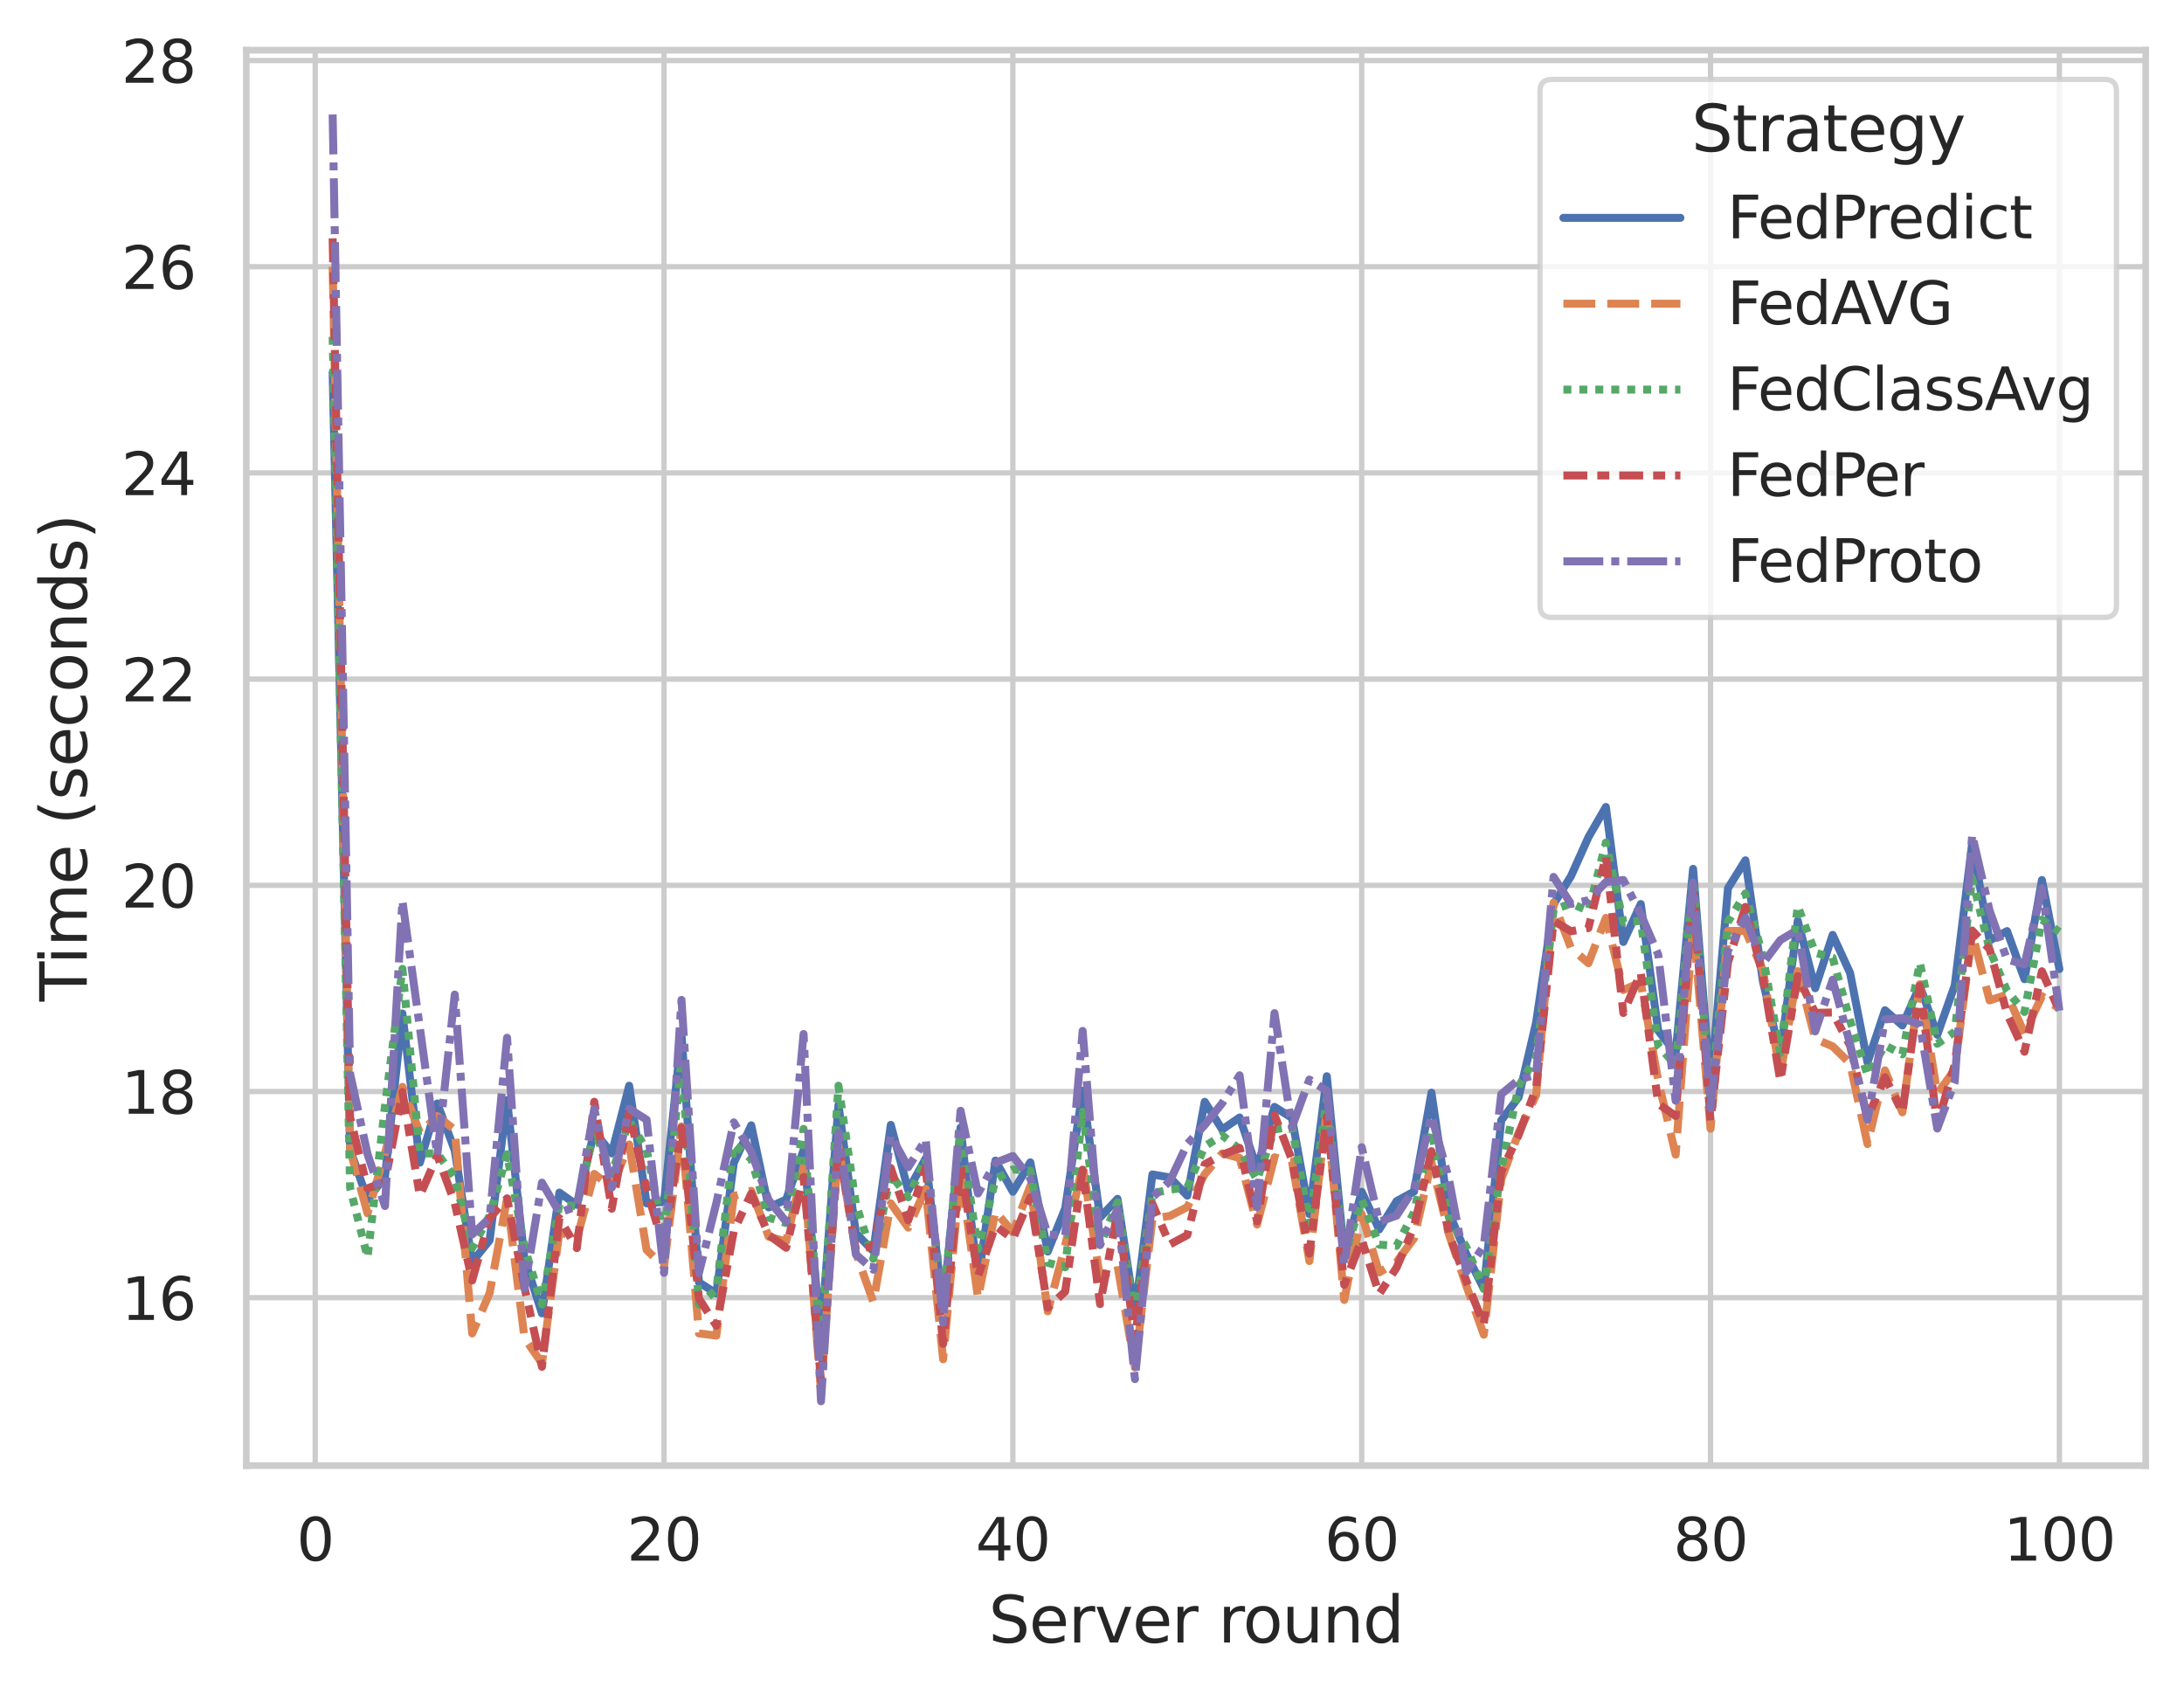 <?xml version="1.0" encoding="utf-8" standalone="no"?>
<!DOCTYPE svg PUBLIC "-//W3C//DTD SVG 1.1//EN"
  "http://www.w3.org/Graphics/SVG/1.1/DTD/svg11.dtd">
<svg xmlns:xlink="http://www.w3.org/1999/xlink" width="410.631pt" height="318.505pt" viewBox="0 0 410.631 318.505" xmlns="http://www.w3.org/2000/svg" version="1.1">
 <defs>
  <style type="text/css">*{stroke-linejoin: round; stroke-linecap: butt}</style>
 </defs>
 <g id="figure_1">
  <g id="patch_1">
   <path d="M 0 318.505 
L 410.631 318.505 
L 410.631 0 
L 0 0 
z
" style="fill: #ffffff"/>
  </g>
  <g id="axes_1">
   <g id="patch_2">
    <path d="M 46.311 275.545 
L 403.431 275.545 
L 403.431 9.433 
L 46.311 9.433 
z
" style="fill: #ffffff"/>
   </g>
   <g id="matplotlib.axis_1">
    <g id="xtick_1">
     <g id="line2d_1">
      <path d="M 59.265 275.545 
L 59.265 9.433 
" clip-path="url(#p71043ac353)" style="fill: none; stroke: #cccccc; stroke-linecap: round"/>
     </g>
     <g id="text_1">
      <!-- 0 -->
      <g style="fill: #262626" transform="translate(55.765 293.404) scale(0.11 -0.11)">
       <defs>
        <path id="DejaVuSans-30" d="M 2034 4250 
Q 1547 4250 1301 3770 
Q 1056 3291 1056 2328 
Q 1056 1369 1301 889 
Q 1547 409 2034 409 
Q 2525 409 2770 889 
Q 3016 1369 3016 2328 
Q 3016 3291 2770 3770 
Q 2525 4250 2034 4250 
z
M 2034 4750 
Q 2819 4750 3233 4129 
Q 3647 3509 3647 2328 
Q 3647 1150 3233 529 
Q 2819 -91 2034 -91 
Q 1250 -91 836 529 
Q 422 1150 422 2328 
Q 422 3509 836 4129 
Q 1250 4750 2034 4750 
z
" transform="scale(0.016)"/>
       </defs>
       <use xlink:href="#DejaVuSans-30"/>
      </g>
     </g>
    </g>
    <g id="xtick_2">
     <g id="line2d_2">
      <path d="M 124.851 275.545 
L 124.851 9.433 
" clip-path="url(#p71043ac353)" style="fill: none; stroke: #cccccc; stroke-linecap: round"/>
     </g>
     <g id="text_2">
      <!-- 20 -->
      <g style="fill: #262626" transform="translate(117.853 293.404) scale(0.11 -0.11)">
       <defs>
        <path id="DejaVuSans-32" d="M 1228 531 
L 3431 531 
L 3431 0 
L 469 0 
L 469 531 
Q 828 903 1448 1529 
Q 2069 2156 2228 2338 
Q 2531 2678 2651 2914 
Q 2772 3150 2772 3378 
Q 2772 3750 2511 3984 
Q 2250 4219 1831 4219 
Q 1534 4219 1204 4116 
Q 875 4013 500 3803 
L 500 4441 
Q 881 4594 1212 4672 
Q 1544 4750 1819 4750 
Q 2544 4750 2975 4387 
Q 3406 4025 3406 3419 
Q 3406 3131 3298 2873 
Q 3191 2616 2906 2266 
Q 2828 2175 2409 1742 
Q 1991 1309 1228 531 
z
" transform="scale(0.016)"/>
       </defs>
       <use xlink:href="#DejaVuSans-32"/>
       <use xlink:href="#DejaVuSans-30" x="63.623"/>
      </g>
     </g>
    </g>
    <g id="xtick_3">
     <g id="line2d_3">
      <path d="M 190.438 275.545 
L 190.438 9.433 
" clip-path="url(#p71043ac353)" style="fill: none; stroke: #cccccc; stroke-linecap: round"/>
     </g>
     <g id="text_3">
      <!-- 40 -->
      <g style="fill: #262626" transform="translate(183.439 293.404) scale(0.11 -0.11)">
       <defs>
        <path id="DejaVuSans-34" d="M 2419 4116 
L 825 1625 
L 2419 1625 
L 2419 4116 
z
M 2253 4666 
L 3047 4666 
L 3047 1625 
L 3713 1625 
L 3713 1100 
L 3047 1100 
L 3047 0 
L 2419 0 
L 2419 1100 
L 313 1100 
L 313 1709 
L 2253 4666 
z
" transform="scale(0.016)"/>
       </defs>
       <use xlink:href="#DejaVuSans-34"/>
       <use xlink:href="#DejaVuSans-30" x="63.623"/>
      </g>
     </g>
    </g>
    <g id="xtick_4">
     <g id="line2d_4">
      <path d="M 256.025 275.545 
L 256.025 9.433 
" clip-path="url(#p71043ac353)" style="fill: none; stroke: #cccccc; stroke-linecap: round"/>
     </g>
     <g id="text_4">
      <!-- 60 -->
      <g style="fill: #262626" transform="translate(249.026 293.404) scale(0.11 -0.11)">
       <defs>
        <path id="DejaVuSans-36" d="M 2113 2584 
Q 1688 2584 1439 2293 
Q 1191 2003 1191 1497 
Q 1191 994 1439 701 
Q 1688 409 2113 409 
Q 2538 409 2786 701 
Q 3034 994 3034 1497 
Q 3034 2003 2786 2293 
Q 2538 2584 2113 2584 
z
M 3366 4563 
L 3366 3988 
Q 3128 4100 2886 4159 
Q 2644 4219 2406 4219 
Q 1781 4219 1451 3797 
Q 1122 3375 1075 2522 
Q 1259 2794 1537 2939 
Q 1816 3084 2150 3084 
Q 2853 3084 3261 2657 
Q 3669 2231 3669 1497 
Q 3669 778 3244 343 
Q 2819 -91 2113 -91 
Q 1303 -91 875 529 
Q 447 1150 447 2328 
Q 447 3434 972 4092 
Q 1497 4750 2381 4750 
Q 2619 4750 2861 4703 
Q 3103 4656 3366 4563 
z
" transform="scale(0.016)"/>
       </defs>
       <use xlink:href="#DejaVuSans-36"/>
       <use xlink:href="#DejaVuSans-30" x="63.623"/>
      </g>
     </g>
    </g>
    <g id="xtick_5">
     <g id="line2d_5">
      <path d="M 321.612 275.545 
L 321.612 9.433 
" clip-path="url(#p71043ac353)" style="fill: none; stroke: #cccccc; stroke-linecap: round"/>
     </g>
     <g id="text_5">
      <!-- 80 -->
      <g style="fill: #262626" transform="translate(314.613 293.404) scale(0.11 -0.11)">
       <defs>
        <path id="DejaVuSans-38" d="M 2034 2216 
Q 1584 2216 1326 1975 
Q 1069 1734 1069 1313 
Q 1069 891 1326 650 
Q 1584 409 2034 409 
Q 2484 409 2743 651 
Q 3003 894 3003 1313 
Q 3003 1734 2745 1975 
Q 2488 2216 2034 2216 
z
M 1403 2484 
Q 997 2584 770 2862 
Q 544 3141 544 3541 
Q 544 4100 942 4425 
Q 1341 4750 2034 4750 
Q 2731 4750 3128 4425 
Q 3525 4100 3525 3541 
Q 3525 3141 3298 2862 
Q 3072 2584 2669 2484 
Q 3125 2378 3379 2068 
Q 3634 1759 3634 1313 
Q 3634 634 3220 271 
Q 2806 -91 2034 -91 
Q 1263 -91 848 271 
Q 434 634 434 1313 
Q 434 1759 690 2068 
Q 947 2378 1403 2484 
z
M 1172 3481 
Q 1172 3119 1398 2916 
Q 1625 2713 2034 2713 
Q 2441 2713 2670 2916 
Q 2900 3119 2900 3481 
Q 2900 3844 2670 4047 
Q 2441 4250 2034 4250 
Q 1625 4250 1398 4047 
Q 1172 3844 1172 3481 
z
" transform="scale(0.016)"/>
       </defs>
       <use xlink:href="#DejaVuSans-38"/>
       <use xlink:href="#DejaVuSans-30" x="63.623"/>
      </g>
     </g>
    </g>
    <g id="xtick_6">
     <g id="line2d_6">
      <path d="M 387.199 275.545 
L 387.199 9.433 
" clip-path="url(#p71043ac353)" style="fill: none; stroke: #cccccc; stroke-linecap: round"/>
     </g>
     <g id="text_6">
      <!-- 100 -->
      <g style="fill: #262626" transform="translate(376.7 293.404) scale(0.11 -0.11)">
       <defs>
        <path id="DejaVuSans-31" d="M 794 531 
L 1825 531 
L 1825 4091 
L 703 3866 
L 703 4441 
L 1819 4666 
L 2450 4666 
L 2450 531 
L 3481 531 
L 3481 0 
L 794 0 
L 794 531 
z
" transform="scale(0.016)"/>
       </defs>
       <use xlink:href="#DejaVuSans-31"/>
       <use xlink:href="#DejaVuSans-30" x="63.623"/>
       <use xlink:href="#DejaVuSans-30" x="127.246"/>
      </g>
     </g>
    </g>
    <g id="text_7">
     <!-- Server round -->
     <g style="fill: #262626" transform="translate(185.87 308.809) scale(0.12 -0.12)">
      <defs>
       <path id="DejaVuSans-53" d="M 3425 4513 
L 3425 3897 
Q 3066 4069 2747 4153 
Q 2428 4238 2131 4238 
Q 1616 4238 1336 4038 
Q 1056 3838 1056 3469 
Q 1056 3159 1242 3001 
Q 1428 2844 1947 2747 
L 2328 2669 
Q 3034 2534 3370 2195 
Q 3706 1856 3706 1288 
Q 3706 609 3251 259 
Q 2797 -91 1919 -91 
Q 1588 -91 1214 -16 
Q 841 59 441 206 
L 441 856 
Q 825 641 1194 531 
Q 1563 422 1919 422 
Q 2459 422 2753 634 
Q 3047 847 3047 1241 
Q 3047 1584 2836 1778 
Q 2625 1972 2144 2069 
L 1759 2144 
Q 1053 2284 737 2584 
Q 422 2884 422 3419 
Q 422 4038 858 4394 
Q 1294 4750 2059 4750 
Q 2388 4750 2728 4690 
Q 3069 4631 3425 4513 
z
" transform="scale(0.016)"/>
       <path id="DejaVuSans-65" d="M 3597 1894 
L 3597 1613 
L 953 1613 
Q 991 1019 1311 708 
Q 1631 397 2203 397 
Q 2534 397 2845 478 
Q 3156 559 3463 722 
L 3463 178 
Q 3153 47 2828 -22 
Q 2503 -91 2169 -91 
Q 1331 -91 842 396 
Q 353 884 353 1716 
Q 353 2575 817 3079 
Q 1281 3584 2069 3584 
Q 2775 3584 3186 3129 
Q 3597 2675 3597 1894 
z
M 3022 2063 
Q 3016 2534 2758 2815 
Q 2500 3097 2075 3097 
Q 1594 3097 1305 2825 
Q 1016 2553 972 2059 
L 3022 2063 
z
" transform="scale(0.016)"/>
       <path id="DejaVuSans-72" d="M 2631 2963 
Q 2534 3019 2420 3045 
Q 2306 3072 2169 3072 
Q 1681 3072 1420 2755 
Q 1159 2438 1159 1844 
L 1159 0 
L 581 0 
L 581 3500 
L 1159 3500 
L 1159 2956 
Q 1341 3275 1631 3429 
Q 1922 3584 2338 3584 
Q 2397 3584 2469 3576 
Q 2541 3569 2628 3553 
L 2631 2963 
z
" transform="scale(0.016)"/>
       <path id="DejaVuSans-76" d="M 191 3500 
L 800 3500 
L 1894 563 
L 2988 3500 
L 3597 3500 
L 2284 0 
L 1503 0 
L 191 3500 
z
" transform="scale(0.016)"/>
       <path id="DejaVuSans-20" transform="scale(0.016)"/>
       <path id="DejaVuSans-6f" d="M 1959 3097 
Q 1497 3097 1228 2736 
Q 959 2375 959 1747 
Q 959 1119 1226 758 
Q 1494 397 1959 397 
Q 2419 397 2687 759 
Q 2956 1122 2956 1747 
Q 2956 2369 2687 2733 
Q 2419 3097 1959 3097 
z
M 1959 3584 
Q 2709 3584 3137 3096 
Q 3566 2609 3566 1747 
Q 3566 888 3137 398 
Q 2709 -91 1959 -91 
Q 1206 -91 779 398 
Q 353 888 353 1747 
Q 353 2609 779 3096 
Q 1206 3584 1959 3584 
z
" transform="scale(0.016)"/>
       <path id="DejaVuSans-75" d="M 544 1381 
L 544 3500 
L 1119 3500 
L 1119 1403 
Q 1119 906 1312 657 
Q 1506 409 1894 409 
Q 2359 409 2629 706 
Q 2900 1003 2900 1516 
L 2900 3500 
L 3475 3500 
L 3475 0 
L 2900 0 
L 2900 538 
Q 2691 219 2414 64 
Q 2138 -91 1772 -91 
Q 1169 -91 856 284 
Q 544 659 544 1381 
z
M 1991 3584 
L 1991 3584 
z
" transform="scale(0.016)"/>
       <path id="DejaVuSans-6e" d="M 3513 2113 
L 3513 0 
L 2938 0 
L 2938 2094 
Q 2938 2591 2744 2837 
Q 2550 3084 2163 3084 
Q 1697 3084 1428 2787 
Q 1159 2491 1159 1978 
L 1159 0 
L 581 0 
L 581 3500 
L 1159 3500 
L 1159 2956 
Q 1366 3272 1645 3428 
Q 1925 3584 2291 3584 
Q 2894 3584 3203 3211 
Q 3513 2838 3513 2113 
z
" transform="scale(0.016)"/>
       <path id="DejaVuSans-64" d="M 2906 2969 
L 2906 4863 
L 3481 4863 
L 3481 0 
L 2906 0 
L 2906 525 
Q 2725 213 2448 61 
Q 2172 -91 1784 -91 
Q 1150 -91 751 415 
Q 353 922 353 1747 
Q 353 2572 751 3078 
Q 1150 3584 1784 3584 
Q 2172 3584 2448 3432 
Q 2725 3281 2906 2969 
z
M 947 1747 
Q 947 1113 1208 752 
Q 1469 391 1925 391 
Q 2381 391 2643 752 
Q 2906 1113 2906 1747 
Q 2906 2381 2643 2742 
Q 2381 3103 1925 3103 
Q 1469 3103 1208 2742 
Q 947 2381 947 1747 
z
" transform="scale(0.016)"/>
      </defs>
      <use xlink:href="#DejaVuSans-53"/>
      <use xlink:href="#DejaVuSans-65" x="63.477"/>
      <use xlink:href="#DejaVuSans-72" x="125"/>
      <use xlink:href="#DejaVuSans-76" x="166.113"/>
      <use xlink:href="#DejaVuSans-65" x="225.293"/>
      <use xlink:href="#DejaVuSans-72" x="286.816"/>
      <use xlink:href="#DejaVuSans-20" x="327.93"/>
      <use xlink:href="#DejaVuSans-72" x="359.717"/>
      <use xlink:href="#DejaVuSans-6f" x="398.58"/>
      <use xlink:href="#DejaVuSans-75" x="459.762"/>
      <use xlink:href="#DejaVuSans-6e" x="523.141"/>
      <use xlink:href="#DejaVuSans-64" x="586.52"/>
     </g>
    </g>
   </g>
   <g id="matplotlib.axis_2">
    <g id="ytick_1">
     <g id="line2d_7">
      <path d="M 46.311 243.977 
L 403.431 243.977 
" clip-path="url(#p71043ac353)" style="fill: none; stroke: #cccccc; stroke-linecap: round"/>
     </g>
     <g id="text_8">
      <!-- 16 -->
      <g style="fill: #262626" transform="translate(22.814 248.156) scale(0.11 -0.11)">
       <use xlink:href="#DejaVuSans-31"/>
       <use xlink:href="#DejaVuSans-36" x="63.623"/>
      </g>
     </g>
    </g>
    <g id="ytick_2">
     <g id="line2d_8">
      <path d="M 46.311 205.211 
L 403.431 205.211 
" clip-path="url(#p71043ac353)" style="fill: none; stroke: #cccccc; stroke-linecap: round"/>
     </g>
     <g id="text_9">
      <!-- 18 -->
      <g style="fill: #262626" transform="translate(22.814 209.39) scale(0.11 -0.11)">
       <use xlink:href="#DejaVuSans-31"/>
       <use xlink:href="#DejaVuSans-38" x="63.623"/>
      </g>
     </g>
    </g>
    <g id="ytick_3">
     <g id="line2d_9">
      <path d="M 46.311 166.444 
L 403.431 166.444 
" clip-path="url(#p71043ac353)" style="fill: none; stroke: #cccccc; stroke-linecap: round"/>
     </g>
     <g id="text_10">
      <!-- 20 -->
      <g style="fill: #262626" transform="translate(22.814 170.623) scale(0.11 -0.11)">
       <use xlink:href="#DejaVuSans-32"/>
       <use xlink:href="#DejaVuSans-30" x="63.623"/>
      </g>
     </g>
    </g>
    <g id="ytick_4">
     <g id="line2d_10">
      <path d="M 46.311 127.678 
L 403.431 127.678 
" clip-path="url(#p71043ac353)" style="fill: none; stroke: #cccccc; stroke-linecap: round"/>
     </g>
     <g id="text_11">
      <!-- 22 -->
      <g style="fill: #262626" transform="translate(22.814 131.857) scale(0.11 -0.11)">
       <use xlink:href="#DejaVuSans-32"/>
       <use xlink:href="#DejaVuSans-32" x="63.623"/>
      </g>
     </g>
    </g>
    <g id="ytick_5">
     <g id="line2d_11">
      <path d="M 46.311 88.912 
L 403.431 88.912 
" clip-path="url(#p71043ac353)" style="fill: none; stroke: #cccccc; stroke-linecap: round"/>
     </g>
     <g id="text_12">
      <!-- 24 -->
      <g style="fill: #262626" transform="translate(22.814 93.091) scale(0.11 -0.11)">
       <use xlink:href="#DejaVuSans-32"/>
       <use xlink:href="#DejaVuSans-34" x="63.623"/>
      </g>
     </g>
    </g>
    <g id="ytick_6">
     <g id="line2d_12">
      <path d="M 46.311 50.145 
L 403.431 50.145 
" clip-path="url(#p71043ac353)" style="fill: none; stroke: #cccccc; stroke-linecap: round"/>
     </g>
     <g id="text_13">
      <!-- 26 -->
      <g style="fill: #262626" transform="translate(22.814 54.325) scale(0.11 -0.11)">
       <use xlink:href="#DejaVuSans-32"/>
       <use xlink:href="#DejaVuSans-36" x="63.623"/>
      </g>
     </g>
    </g>
    <g id="ytick_7">
     <g id="line2d_13">
      <path d="M 46.311 11.379 
L 403.431 11.379 
" clip-path="url(#p71043ac353)" style="fill: none; stroke: #cccccc; stroke-linecap: round"/>
     </g>
     <g id="text_14">
      <!-- 28 -->
      <g style="fill: #262626" transform="translate(22.814 15.558) scale(0.11 -0.11)">
       <use xlink:href="#DejaVuSans-32"/>
       <use xlink:href="#DejaVuSans-38" x="63.623"/>
      </g>
     </g>
    </g>
    <g id="text_15">
     <!-- Time (seconds) -->
     <g style="fill: #262626" transform="translate(16.318 188.283) rotate(-90) scale(0.12 -0.12)">
      <defs>
       <path id="DejaVuSans-54" d="M -19 4666 
L 3928 4666 
L 3928 4134 
L 2272 4134 
L 2272 0 
L 1638 0 
L 1638 4134 
L -19 4134 
L -19 4666 
z
" transform="scale(0.016)"/>
       <path id="DejaVuSans-69" d="M 603 3500 
L 1178 3500 
L 1178 0 
L 603 0 
L 603 3500 
z
M 603 4863 
L 1178 4863 
L 1178 4134 
L 603 4134 
L 603 4863 
z
" transform="scale(0.016)"/>
       <path id="DejaVuSans-6d" d="M 3328 2828 
Q 3544 3216 3844 3400 
Q 4144 3584 4550 3584 
Q 5097 3584 5394 3201 
Q 5691 2819 5691 2113 
L 5691 0 
L 5113 0 
L 5113 2094 
Q 5113 2597 4934 2840 
Q 4756 3084 4391 3084 
Q 3944 3084 3684 2787 
Q 3425 2491 3425 1978 
L 3425 0 
L 2847 0 
L 2847 2094 
Q 2847 2600 2669 2842 
Q 2491 3084 2119 3084 
Q 1678 3084 1418 2786 
Q 1159 2488 1159 1978 
L 1159 0 
L 581 0 
L 581 3500 
L 1159 3500 
L 1159 2956 
Q 1356 3278 1631 3431 
Q 1906 3584 2284 3584 
Q 2666 3584 2933 3390 
Q 3200 3197 3328 2828 
z
" transform="scale(0.016)"/>
       <path id="DejaVuSans-28" d="M 1984 4856 
Q 1566 4138 1362 3434 
Q 1159 2731 1159 2009 
Q 1159 1288 1364 580 
Q 1569 -128 1984 -844 
L 1484 -844 
Q 1016 -109 783 600 
Q 550 1309 550 2009 
Q 550 2706 781 3412 
Q 1013 4119 1484 4856 
L 1984 4856 
z
" transform="scale(0.016)"/>
       <path id="DejaVuSans-73" d="M 2834 3397 
L 2834 2853 
Q 2591 2978 2328 3040 
Q 2066 3103 1784 3103 
Q 1356 3103 1142 2972 
Q 928 2841 928 2578 
Q 928 2378 1081 2264 
Q 1234 2150 1697 2047 
L 1894 2003 
Q 2506 1872 2764 1633 
Q 3022 1394 3022 966 
Q 3022 478 2636 193 
Q 2250 -91 1575 -91 
Q 1294 -91 989 -36 
Q 684 19 347 128 
L 347 722 
Q 666 556 975 473 
Q 1284 391 1588 391 
Q 1994 391 2212 530 
Q 2431 669 2431 922 
Q 2431 1156 2273 1281 
Q 2116 1406 1581 1522 
L 1381 1569 
Q 847 1681 609 1914 
Q 372 2147 372 2553 
Q 372 3047 722 3315 
Q 1072 3584 1716 3584 
Q 2034 3584 2315 3537 
Q 2597 3491 2834 3397 
z
" transform="scale(0.016)"/>
       <path id="DejaVuSans-63" d="M 3122 3366 
L 3122 2828 
Q 2878 2963 2633 3030 
Q 2388 3097 2138 3097 
Q 1578 3097 1268 2742 
Q 959 2388 959 1747 
Q 959 1106 1268 751 
Q 1578 397 2138 397 
Q 2388 397 2633 464 
Q 2878 531 3122 666 
L 3122 134 
Q 2881 22 2623 -34 
Q 2366 -91 2075 -91 
Q 1284 -91 818 406 
Q 353 903 353 1747 
Q 353 2603 823 3093 
Q 1294 3584 2113 3584 
Q 2378 3584 2631 3529 
Q 2884 3475 3122 3366 
z
" transform="scale(0.016)"/>
       <path id="DejaVuSans-29" d="M 513 4856 
L 1013 4856 
Q 1481 4119 1714 3412 
Q 1947 2706 1947 2009 
Q 1947 1309 1714 600 
Q 1481 -109 1013 -844 
L 513 -844 
Q 928 -128 1133 580 
Q 1338 1288 1338 2009 
Q 1338 2731 1133 3434 
Q 928 4138 513 4856 
z
" transform="scale(0.016)"/>
      </defs>
      <use xlink:href="#DejaVuSans-54"/>
      <use xlink:href="#DejaVuSans-69" x="57.959"/>
      <use xlink:href="#DejaVuSans-6d" x="85.742"/>
      <use xlink:href="#DejaVuSans-65" x="183.154"/>
      <use xlink:href="#DejaVuSans-20" x="244.678"/>
      <use xlink:href="#DejaVuSans-28" x="276.465"/>
      <use xlink:href="#DejaVuSans-73" x="315.479"/>
      <use xlink:href="#DejaVuSans-65" x="367.578"/>
      <use xlink:href="#DejaVuSans-63" x="429.102"/>
      <use xlink:href="#DejaVuSans-6f" x="484.082"/>
      <use xlink:href="#DejaVuSans-6e" x="545.264"/>
      <use xlink:href="#DejaVuSans-64" x="608.643"/>
      <use xlink:href="#DejaVuSans-73" x="672.119"/>
      <use xlink:href="#DejaVuSans-29" x="724.219"/>
     </g>
    </g>
   </g>
   <g id="PolyCollection_1"/>
   <g id="PolyCollection_2"/>
   <g id="PolyCollection_3"/>
   <g id="PolyCollection_4"/>
   <g id="PolyCollection_5"/>
   <g id="line2d_14">
    <path d="M 62.544 70.027 
L 65.823 216.088 
L 69.103 225.55 
L 72.382 221.217 
L 75.661 190.551 
L 78.941 218.589 
L 82.22 207.468 
L 85.499 216.282 
L 88.779 237.252 
L 92.058 233.186 
L 95.337 206.828 
L 98.617 236.739 
L 101.896 246.924 
L 105.175 224.219 
L 108.455 226.528 
L 111.734 212.701 
L 115.013 216.849 
L 118.293 204.123 
L 121.572 226.237 
L 124.851 225.96 
L 128.131 194.48 
L 131.41 241.081 
L 134.689 243.188 
L 137.969 218.64 
L 141.248 211.57 
L 144.527 227.003 
L 147.807 225.526 
L 151.086 216.234 
L 154.365 251.389 
L 157.645 207.744 
L 160.924 231.853 
L 164.203 235.231 
L 167.483 211.487 
L 170.762 223.785 
L 174.041 217.813 
L 177.321 245.993 
L 180.6 212.001 
L 183.88 240.81 
L 187.159 218.197 
L 190.438 224.056 
L 193.718 218.528 
L 196.997 235.298 
L 200.276 227.192 
L 203.556 205.072 
L 206.835 228.88 
L 210.114 225.396 
L 213.394 246.914 
L 216.673 220.805 
L 219.952 221.368 
L 223.232 224.797 
L 226.511 207.147 
L 229.79 212.352 
L 233.07 210.097 
L 236.349 219.673 
L 239.628 208.1 
L 242.908 210.181 
L 246.187 228.255 
L 249.466 202.342 
L 252.746 235.82 
L 256.025 224.066 
L 259.304 231.158 
L 262.584 225.822 
L 265.863 224.027 
L 269.142 205.439 
L 272.422 227.962 
L 275.701 235.778 
L 278.98 242.284 
L 282.26 210.64 
L 285.539 206.277 
L 288.818 192.233 
L 292.098 170.005 
L 295.377 164.712 
L 298.656 157.394 
L 301.936 151.715 
L 305.215 177.098 
L 308.494 169.967 
L 311.774 193.782 
L 315.053 197.988 
L 318.332 163.345 
L 321.612 204.434 
L 324.891 166.999 
L 328.17 161.743 
L 331.45 184.456 
L 334.729 198.4 
L 338.008 173.103 
L 341.288 185.796 
L 344.567 175.767 
L 347.846 182.914 
L 351.126 199.73 
L 354.405 189.93 
L 357.684 192.795 
L 360.964 185.346 
L 364.243 194.547 
L 367.522 185.27 
L 370.802 158.577 
L 374.081 176.817 
L 377.361 175.052 
L 380.64 184.093 
L 383.919 165.453 
L 387.199 182.197 
" clip-path="url(#p71043ac353)" style="fill: none; stroke: #4c72b0; stroke-width: 1.5; stroke-linecap: round"/>
   </g>
   <g id="line2d_15">
    <path d="M 62.544 50.156 
L 65.823 216.162 
L 69.103 228.116 
L 72.382 216.804 
L 75.661 204.338 
L 78.941 212.969 
L 82.22 209.834 
L 85.499 212.411 
L 88.779 250.694 
L 92.058 243.119 
L 95.337 225.374 
L 98.617 251.589 
L 101.896 256.302 
L 105.175 231.587 
L 108.455 232.913 
L 111.734 220.699 
L 115.013 223.245 
L 118.293 215.167 
L 121.572 234.996 
L 124.851 238.167 
L 128.131 211.783 
L 131.41 250.691 
L 134.689 251.104 
L 137.969 224.87 
L 141.248 223.876 
L 144.527 232.499 
L 147.807 233.388 
L 151.086 219.366 
L 154.365 261.733 
L 157.645 215.475 
L 160.924 235.548 
L 164.203 244.8 
L 167.483 226.243 
L 170.762 230.806 
L 174.041 223.503 
L 177.321 255.561 
L 180.6 220.22 
L 183.88 244.05 
L 187.159 227.743 
L 190.438 231.68 
L 193.718 222.973 
L 196.997 246.541 
L 200.276 234.157 
L 203.556 218.99 
L 206.835 240.295 
L 210.114 237.978 
L 213.394 257.108 
L 216.673 229.1 
L 219.952 228.609 
L 223.232 226.942 
L 226.511 220.774 
L 229.79 216.856 
L 233.07 217.704 
L 236.349 230.22 
L 239.628 217.578 
L 242.908 218.36 
L 246.187 237.086 
L 249.466 208.602 
L 252.746 244.401 
L 256.025 228.252 
L 259.304 239.232 
L 262.584 237.273 
L 265.863 232.812 
L 269.142 218.541 
L 272.422 232.059 
L 275.701 241.751 
L 278.98 250.937 
L 282.26 221.71 
L 285.539 212.956 
L 288.818 205.86 
L 292.098 169.694 
L 295.377 178.244 
L 298.656 181.082 
L 301.936 172.567 
L 305.215 186.126 
L 308.494 184.691 
L 311.774 203.19 
L 315.053 217.088 
L 318.332 173.471 
L 321.612 212.218 
L 324.891 175.025 
L 328.17 174.991 
L 331.45 182.353 
L 334.729 202.089 
L 338.008 182.59 
L 341.288 195.329 
L 344.567 196.716 
L 347.846 199.943 
L 351.126 215.089 
L 354.405 201.235 
L 357.684 209.136 
L 360.964 185.046 
L 364.243 205.648 
L 367.522 201.076 
L 370.802 175.469 
L 374.081 188.086 
L 377.361 186.991 
L 380.64 194.305 
L 383.919 187.274 
L 387.199 189.687 
" clip-path="url(#p71043ac353)" style="fill: none; stroke-dasharray: 6,2.25; stroke-dashoffset: 0; stroke: #dd8452; stroke-width: 1.5"/>
   </g>
   <g id="line2d_16">
    <path d="M 62.544 63.32 
L 65.823 223.334 
L 69.103 236.381 
L 72.382 207.95 
L 75.661 182.153 
L 78.941 216.875 
L 82.22 216.83 
L 85.499 221.379 
L 88.779 234.608 
L 92.058 228.558 
L 95.337 217.005 
L 98.617 234.527 
L 101.896 245.244 
L 105.175 226.442 
L 108.455 226.803 
L 111.734 212.568 
L 115.013 220.703 
L 118.293 210.75 
L 121.572 216.131 
L 124.851 232.634 
L 128.131 199.158 
L 131.41 245.25 
L 134.689 242.486 
L 137.969 215.131 
L 141.248 217.908 
L 144.527 228.927 
L 147.807 229.952 
L 151.086 212.239 
L 154.365 254.266 
L 157.645 204.12 
L 160.924 226.339 
L 164.203 236.672 
L 167.483 220.818 
L 170.762 225.097 
L 174.041 217.86 
L 177.321 244.979 
L 180.6 212.785 
L 183.88 234.872 
L 187.159 221.793 
L 190.438 219.87 
L 193.718 220.1 
L 196.997 237.416 
L 200.276 238.265 
L 203.556 209.012 
L 206.835 234.093 
L 210.114 226.051 
L 213.394 248.154 
L 216.673 224.345 
L 219.952 223.67 
L 223.232 223.245 
L 226.511 215.52 
L 229.79 213.448 
L 233.07 216.043 
L 236.349 221.792 
L 239.628 212.338 
L 242.908 211.822 
L 246.187 230.06 
L 249.466 206.515 
L 252.746 236.347 
L 256.025 225.591 
L 259.304 234.006 
L 262.584 234.221 
L 265.863 227.947 
L 269.142 212.684 
L 272.422 228.903 
L 275.701 234.469 
L 278.98 242.332 
L 282.26 219.77 
L 285.539 204.226 
L 288.818 198.71 
L 292.098 171.065 
L 295.377 169.859 
L 298.656 171.249 
L 301.936 158.412 
L 305.215 173.405 
L 308.494 173.136 
L 311.774 196.52 
L 315.053 200.291 
L 318.332 165.295 
L 321.612 207.244 
L 324.891 173.291 
L 328.17 167.973 
L 331.45 179.738 
L 334.729 198.011 
L 338.008 170.34 
L 341.288 179.125 
L 344.567 180.048 
L 347.846 191.888 
L 351.126 202.086 
L 354.405 196.537 
L 357.684 198.224 
L 360.964 181.025 
L 364.243 196.237 
L 367.522 193.981 
L 370.802 165.159 
L 374.081 178.552 
L 377.361 186.284 
L 380.64 190.254 
L 383.919 172.896 
L 387.199 175.198 
" clip-path="url(#p71043ac353)" style="fill: none; stroke-dasharray: 1.5,1.5; stroke-dashoffset: 0; stroke: #55a868; stroke-width: 1.5"/>
   </g>
   <g id="line2d_17">
    <path d="M 62.544 44.807 
L 65.823 210.055 
L 69.103 223.403 
L 72.382 222.244 
L 75.661 205.302 
L 78.941 224.818 
L 82.22 217.269 
L 85.499 226.18 
L 88.779 240.747 
L 92.058 229 
L 95.337 225.303 
L 98.617 242.05 
L 101.896 256.97 
L 105.175 229.026 
L 108.455 234.661 
L 111.734 207.141 
L 115.013 227.253 
L 118.293 209.126 
L 121.572 223.593 
L 124.851 234.671 
L 128.131 212.019 
L 131.41 244.136 
L 134.689 249.253 
L 137.969 231.423 
L 141.248 224.391 
L 144.527 232.183 
L 147.807 234.594 
L 151.086 221.308 
L 154.365 259.744 
L 157.645 215.615 
L 160.924 234.943 
L 164.203 234.276 
L 167.483 219.592 
L 170.762 229.426 
L 174.041 219.515 
L 177.321 252.657 
L 180.6 218.939 
L 183.88 239.946 
L 187.159 230.452 
L 190.438 232.954 
L 193.718 225.115 
L 196.997 245.878 
L 200.276 242.821 
L 203.556 219.898 
L 206.835 245.175 
L 210.114 227.927 
L 213.394 251.694 
L 216.673 226.334 
L 219.952 233.967 
L 223.232 232.207 
L 226.511 218.895 
L 229.79 217.12 
L 233.07 215.815 
L 236.349 229.617 
L 239.628 209.645 
L 242.908 218.064 
L 246.187 235.693 
L 249.466 209.938 
L 252.746 241.561 
L 256.025 233.059 
L 259.304 243.297 
L 262.584 238.315 
L 265.863 230.632 
L 269.142 216.425 
L 272.422 231.954 
L 275.701 240.817 
L 278.98 249.006 
L 282.26 220.271 
L 285.539 213.371 
L 288.818 204.576 
L 292.098 173.147 
L 295.377 175.088 
L 298.656 174.476 
L 301.936 160.955 
L 305.215 190.45 
L 308.494 182.901 
L 311.774 207.498 
L 315.053 209.828 
L 318.332 167.86 
L 321.612 210.679 
L 324.891 180.952 
L 328.17 170.503 
L 331.45 183.554 
L 334.729 203.204 
L 338.008 183.522 
L 341.288 190.421 
L 344.567 190.352 
L 347.846 196.583 
L 351.126 210.12 
L 354.405 202.538 
L 357.684 209.135 
L 360.964 185.351 
L 364.243 211.451 
L 367.522 200.12 
L 370.802 174.947 
L 374.081 178.452 
L 377.361 190.589 
L 380.64 197.734 
L 383.919 182.604 
L 387.199 190.08 
" clip-path="url(#p71043ac353)" style="fill: none; stroke-dasharray: 4.5,1.875,2.25,1.875; stroke-dashoffset: 0; stroke: #c44e52; stroke-width: 1.5"/>
   </g>
   <g id="line2d_18">
    <path d="M 62.544 21.529 
L 65.823 201.841 
L 69.103 216.98 
L 72.382 226.742 
L 75.661 169.359 
L 78.941 193.223 
L 82.22 217.185 
L 85.499 186.986 
L 88.779 232.086 
L 92.058 229 
L 95.337 195.102 
L 98.617 242.246 
L 101.896 222.341 
L 105.175 227.983 
L 108.455 226.804 
L 111.734 208.477 
L 115.013 223.272 
L 118.293 208.455 
L 121.572 210.514 
L 124.851 239.31 
L 128.131 187.99 
L 131.41 239.349 
L 134.689 226.176 
L 137.969 211.021 
L 141.248 216.553 
L 144.527 225.62 
L 147.807 229.683 
L 151.086 194.396 
L 154.365 263.449 
L 157.645 212.915 
L 160.924 235.868 
L 164.203 238.715 
L 167.483 213.498 
L 170.762 219.441 
L 174.041 214.251 
L 177.321 248.657 
L 180.6 208.834 
L 183.88 224.387 
L 187.159 218.601 
L 190.438 217.336 
L 193.718 221.541 
L 196.997 232.105 
L 200.276 232.303 
L 203.556 193.814 
L 206.835 234.029 
L 210.114 227.39 
L 213.394 259.286 
L 216.673 225.118 
L 219.952 222.053 
L 223.232 215.058 
L 226.511 211.512 
L 229.79 207.414 
L 233.07 202.159 
L 236.349 226.955 
L 239.628 190.477 
L 242.908 211.921 
L 246.187 202.964 
L 249.466 205.089 
L 252.746 237.826 
L 256.025 215.684 
L 259.304 229.701 
L 262.584 228.553 
L 265.863 223.503 
L 269.142 209.762 
L 272.422 221.64 
L 275.701 239.093 
L 278.98 234.251 
L 282.26 205.715 
L 285.539 202.992 
L 288.818 202.043 
L 292.098 164.866 
L 295.377 169.949 
L 298.656 169.259 
L 301.936 165.847 
L 305.215 165.441 
L 308.494 171.86 
L 311.774 179.459 
L 315.053 206.949 
L 318.332 165.957 
L 321.612 208.342 
L 324.891 178.745 
L 328.17 172.521 
L 331.45 181.129 
L 334.729 176.75 
L 338.008 174.804 
L 341.288 193.916 
L 344.567 184.198 
L 347.846 196.301 
L 351.126 210.496 
L 354.405 191.663 
L 357.684 191.405 
L 360.964 192.588 
L 364.243 212.172 
L 367.522 203.386 
L 370.802 156.962 
L 374.081 171.198 
L 377.361 180.412 
L 380.64 181.309 
L 383.919 166.976 
L 387.199 190.014 
" clip-path="url(#p71043ac353)" style="fill: none; stroke-dasharray: 7.5,1.5,1.5,1.5; stroke-dashoffset: 0; stroke: #8172b3; stroke-width: 1.5"/>
   </g>
   <g id="line2d_19"/>
   <g id="line2d_20"/>
   <g id="line2d_21"/>
   <g id="line2d_22"/>
   <g id="line2d_23"/>
   <g id="patch_3">
    <path d="M 46.311 275.545 
L 46.311 9.433 
" style="fill: none; stroke: #cccccc; stroke-width: 1.25; stroke-linejoin: miter; stroke-linecap: square"/>
   </g>
   <g id="patch_4">
    <path d="M 403.431 275.545 
L 403.431 9.433 
" style="fill: none; stroke: #cccccc; stroke-width: 1.25; stroke-linejoin: miter; stroke-linecap: square"/>
   </g>
   <g id="patch_5">
    <path d="M 46.311 275.545 
L 403.431 275.545 
" style="fill: none; stroke: #cccccc; stroke-width: 1.25; stroke-linejoin: miter; stroke-linecap: square"/>
   </g>
   <g id="patch_6">
    <path d="M 46.311 9.433 
L 403.431 9.433 
" style="fill: none; stroke: #cccccc; stroke-width: 1.25; stroke-linejoin: miter; stroke-linecap: square"/>
   </g>
   <g id="legend_1">
    <g id="patch_7">
     <path d="M 291.747 116.077 
L 395.731 116.077 
Q 397.931 116.077 397.931 113.877 
L 397.931 17.133 
Q 397.931 14.933 395.731 14.933 
L 291.747 14.933 
Q 289.547 14.933 289.547 17.133 
L 289.547 113.877 
Q 289.547 116.077 291.747 116.077 
z
" style="fill: #ffffff; opacity: 0.8; stroke: #cccccc; stroke-linejoin: miter"/>
    </g>
    <g id="text_16">
     <!-- Strategy -->
     <g style="fill: #262626" transform="translate(318.03 28.451) scale(0.12 -0.12)">
      <defs>
       <path id="DejaVuSans-74" d="M 1172 4494 
L 1172 3500 
L 2356 3500 
L 2356 3053 
L 1172 3053 
L 1172 1153 
Q 1172 725 1289 603 
Q 1406 481 1766 481 
L 2356 481 
L 2356 0 
L 1766 0 
Q 1100 0 847 248 
Q 594 497 594 1153 
L 594 3053 
L 172 3053 
L 172 3500 
L 594 3500 
L 594 4494 
L 1172 4494 
z
" transform="scale(0.016)"/>
       <path id="DejaVuSans-61" d="M 2194 1759 
Q 1497 1759 1228 1600 
Q 959 1441 959 1056 
Q 959 750 1161 570 
Q 1363 391 1709 391 
Q 2188 391 2477 730 
Q 2766 1069 2766 1631 
L 2766 1759 
L 2194 1759 
z
M 3341 1997 
L 3341 0 
L 2766 0 
L 2766 531 
Q 2569 213 2275 61 
Q 1981 -91 1556 -91 
Q 1019 -91 701 211 
Q 384 513 384 1019 
Q 384 1609 779 1909 
Q 1175 2209 1959 2209 
L 2766 2209 
L 2766 2266 
Q 2766 2663 2505 2880 
Q 2244 3097 1772 3097 
Q 1472 3097 1187 3025 
Q 903 2953 641 2809 
L 641 3341 
Q 956 3463 1253 3523 
Q 1550 3584 1831 3584 
Q 2591 3584 2966 3190 
Q 3341 2797 3341 1997 
z
" transform="scale(0.016)"/>
       <path id="DejaVuSans-67" d="M 2906 1791 
Q 2906 2416 2648 2759 
Q 2391 3103 1925 3103 
Q 1463 3103 1205 2759 
Q 947 2416 947 1791 
Q 947 1169 1205 825 
Q 1463 481 1925 481 
Q 2391 481 2648 825 
Q 2906 1169 2906 1791 
z
M 3481 434 
Q 3481 -459 3084 -895 
Q 2688 -1331 1869 -1331 
Q 1566 -1331 1297 -1286 
Q 1028 -1241 775 -1147 
L 775 -588 
Q 1028 -725 1275 -790 
Q 1522 -856 1778 -856 
Q 2344 -856 2625 -561 
Q 2906 -266 2906 331 
L 2906 616 
Q 2728 306 2450 153 
Q 2172 0 1784 0 
Q 1141 0 747 490 
Q 353 981 353 1791 
Q 353 2603 747 3093 
Q 1141 3584 1784 3584 
Q 2172 3584 2450 3431 
Q 2728 3278 2906 2969 
L 2906 3500 
L 3481 3500 
L 3481 434 
z
" transform="scale(0.016)"/>
       <path id="DejaVuSans-79" d="M 2059 -325 
Q 1816 -950 1584 -1140 
Q 1353 -1331 966 -1331 
L 506 -1331 
L 506 -850 
L 844 -850 
Q 1081 -850 1212 -737 
Q 1344 -625 1503 -206 
L 1606 56 
L 191 3500 
L 800 3500 
L 1894 763 
L 2988 3500 
L 3597 3500 
L 2059 -325 
z
" transform="scale(0.016)"/>
      </defs>
      <use xlink:href="#DejaVuSans-53"/>
      <use xlink:href="#DejaVuSans-74" x="63.477"/>
      <use xlink:href="#DejaVuSans-72" x="102.686"/>
      <use xlink:href="#DejaVuSans-61" x="143.799"/>
      <use xlink:href="#DejaVuSans-74" x="205.078"/>
      <use xlink:href="#DejaVuSans-65" x="244.287"/>
      <use xlink:href="#DejaVuSans-67" x="305.811"/>
      <use xlink:href="#DejaVuSans-79" x="369.287"/>
     </g>
    </g>
    <g id="line2d_24">
     <path d="M 293.947 40.955 
L 304.947 40.955 
L 315.947 40.955 
" style="fill: none; stroke: #4c72b0; stroke-width: 1.5; stroke-linecap: round"/>
    </g>
    <g id="text_17">
     <!-- FedPredict -->
     <g style="fill: #262626" transform="translate(324.747 44.805) scale(0.11 -0.11)">
      <defs>
       <path id="DejaVuSans-46" d="M 628 4666 
L 3309 4666 
L 3309 4134 
L 1259 4134 
L 1259 2759 
L 3109 2759 
L 3109 2228 
L 1259 2228 
L 1259 0 
L 628 0 
L 628 4666 
z
" transform="scale(0.016)"/>
       <path id="DejaVuSans-50" d="M 1259 4147 
L 1259 2394 
L 2053 2394 
Q 2494 2394 2734 2622 
Q 2975 2850 2975 3272 
Q 2975 3691 2734 3919 
Q 2494 4147 2053 4147 
L 1259 4147 
z
M 628 4666 
L 2053 4666 
Q 2838 4666 3239 4311 
Q 3641 3956 3641 3272 
Q 3641 2581 3239 2228 
Q 2838 1875 2053 1875 
L 1259 1875 
L 1259 0 
L 628 0 
L 628 4666 
z
" transform="scale(0.016)"/>
      </defs>
      <use xlink:href="#DejaVuSans-46"/>
      <use xlink:href="#DejaVuSans-65" x="52.02"/>
      <use xlink:href="#DejaVuSans-64" x="113.543"/>
      <use xlink:href="#DejaVuSans-50" x="177.02"/>
      <use xlink:href="#DejaVuSans-72" x="235.572"/>
      <use xlink:href="#DejaVuSans-65" x="274.436"/>
      <use xlink:href="#DejaVuSans-64" x="335.959"/>
      <use xlink:href="#DejaVuSans-69" x="399.436"/>
      <use xlink:href="#DejaVuSans-63" x="427.219"/>
      <use xlink:href="#DejaVuSans-74" x="482.199"/>
     </g>
    </g>
    <g id="line2d_25">
     <path d="M 293.947 57.101 
L 304.947 57.101 
L 315.947 57.101 
" style="fill: none; stroke-dasharray: 6,2.25; stroke-dashoffset: 0; stroke: #dd8452; stroke-width: 1.5"/>
    </g>
    <g id="text_18">
     <!-- FedAVG -->
     <g style="fill: #262626" transform="translate(324.747 60.951) scale(0.11 -0.11)">
      <defs>
       <path id="DejaVuSans-41" d="M 2188 4044 
L 1331 1722 
L 3047 1722 
L 2188 4044 
z
M 1831 4666 
L 2547 4666 
L 4325 0 
L 3669 0 
L 3244 1197 
L 1141 1197 
L 716 0 
L 50 0 
L 1831 4666 
z
" transform="scale(0.016)"/>
       <path id="DejaVuSans-56" d="M 1831 0 
L 50 4666 
L 709 4666 
L 2188 738 
L 3669 4666 
L 4325 4666 
L 2547 0 
L 1831 0 
z
" transform="scale(0.016)"/>
       <path id="DejaVuSans-47" d="M 3809 666 
L 3809 1919 
L 2778 1919 
L 2778 2438 
L 4434 2438 
L 4434 434 
Q 4069 175 3628 42 
Q 3188 -91 2688 -91 
Q 1594 -91 976 548 
Q 359 1188 359 2328 
Q 359 3472 976 4111 
Q 1594 4750 2688 4750 
Q 3144 4750 3555 4637 
Q 3966 4525 4313 4306 
L 4313 3634 
Q 3963 3931 3569 4081 
Q 3175 4231 2741 4231 
Q 1884 4231 1454 3753 
Q 1025 3275 1025 2328 
Q 1025 1384 1454 906 
Q 1884 428 2741 428 
Q 3075 428 3337 486 
Q 3600 544 3809 666 
z
" transform="scale(0.016)"/>
      </defs>
      <use xlink:href="#DejaVuSans-46"/>
      <use xlink:href="#DejaVuSans-65" x="52.02"/>
      <use xlink:href="#DejaVuSans-64" x="113.543"/>
      <use xlink:href="#DejaVuSans-41" x="177.02"/>
      <use xlink:href="#DejaVuSans-56" x="239.053"/>
      <use xlink:href="#DejaVuSans-47" x="307.461"/>
     </g>
    </g>
    <g id="line2d_26">
     <path d="M 293.947 73.247 
L 304.947 73.247 
L 315.947 73.247 
" style="fill: none; stroke-dasharray: 1.5,1.5; stroke-dashoffset: 0; stroke: #55a868; stroke-width: 1.5"/>
    </g>
    <g id="text_19">
     <!-- FedClassAvg -->
     <g style="fill: #262626" transform="translate(324.747 77.097) scale(0.11 -0.11)">
      <defs>
       <path id="DejaVuSans-43" d="M 4122 4306 
L 4122 3641 
Q 3803 3938 3442 4084 
Q 3081 4231 2675 4231 
Q 1875 4231 1450 3742 
Q 1025 3253 1025 2328 
Q 1025 1406 1450 917 
Q 1875 428 2675 428 
Q 3081 428 3442 575 
Q 3803 722 4122 1019 
L 4122 359 
Q 3791 134 3420 21 
Q 3050 -91 2638 -91 
Q 1578 -91 968 557 
Q 359 1206 359 2328 
Q 359 3453 968 4101 
Q 1578 4750 2638 4750 
Q 3056 4750 3426 4639 
Q 3797 4528 4122 4306 
z
" transform="scale(0.016)"/>
       <path id="DejaVuSans-6c" d="M 603 4863 
L 1178 4863 
L 1178 0 
L 603 0 
L 603 4863 
z
" transform="scale(0.016)"/>
      </defs>
      <use xlink:href="#DejaVuSans-46"/>
      <use xlink:href="#DejaVuSans-65" x="52.02"/>
      <use xlink:href="#DejaVuSans-64" x="113.543"/>
      <use xlink:href="#DejaVuSans-43" x="177.02"/>
      <use xlink:href="#DejaVuSans-6c" x="246.844"/>
      <use xlink:href="#DejaVuSans-61" x="274.627"/>
      <use xlink:href="#DejaVuSans-73" x="335.906"/>
      <use xlink:href="#DejaVuSans-73" x="388.006"/>
      <use xlink:href="#DejaVuSans-41" x="440.105"/>
      <use xlink:href="#DejaVuSans-76" x="502.639"/>
      <use xlink:href="#DejaVuSans-67" x="561.818"/>
     </g>
    </g>
    <g id="line2d_27">
     <path d="M 293.947 89.393 
L 304.947 89.393 
L 315.947 89.393 
" style="fill: none; stroke-dasharray: 4.5,1.875,2.25,1.875; stroke-dashoffset: 0; stroke: #c44e52; stroke-width: 1.5"/>
    </g>
    <g id="text_20">
     <!-- FedPer -->
     <g style="fill: #262626" transform="translate(324.747 93.243) scale(0.11 -0.11)">
      <use xlink:href="#DejaVuSans-46"/>
      <use xlink:href="#DejaVuSans-65" x="52.02"/>
      <use xlink:href="#DejaVuSans-64" x="113.543"/>
      <use xlink:href="#DejaVuSans-50" x="177.02"/>
      <use xlink:href="#DejaVuSans-65" x="233.697"/>
      <use xlink:href="#DejaVuSans-72" x="295.221"/>
     </g>
    </g>
    <g id="line2d_28">
     <path d="M 293.947 105.539 
L 304.947 105.539 
L 315.947 105.539 
" style="fill: none; stroke-dasharray: 7.5,1.5,1.5,1.5; stroke-dashoffset: 0; stroke: #8172b3; stroke-width: 1.5"/>
    </g>
    <g id="text_21">
     <!-- FedProto -->
     <g style="fill: #262626" transform="translate(324.747 109.389) scale(0.11 -0.11)">
      <use xlink:href="#DejaVuSans-46"/>
      <use xlink:href="#DejaVuSans-65" x="52.02"/>
      <use xlink:href="#DejaVuSans-64" x="113.543"/>
      <use xlink:href="#DejaVuSans-50" x="177.02"/>
      <use xlink:href="#DejaVuSans-72" x="235.572"/>
      <use xlink:href="#DejaVuSans-6f" x="274.436"/>
      <use xlink:href="#DejaVuSans-74" x="335.617"/>
      <use xlink:href="#DejaVuSans-6f" x="374.826"/>
     </g>
    </g>
   </g>
  </g>
 </g>
 <defs>
  <clipPath id="p71043ac353">
   <rect x="46.311" y="9.433" width="357.12" height="266.112"/>
  </clipPath>
 </defs>
</svg>
